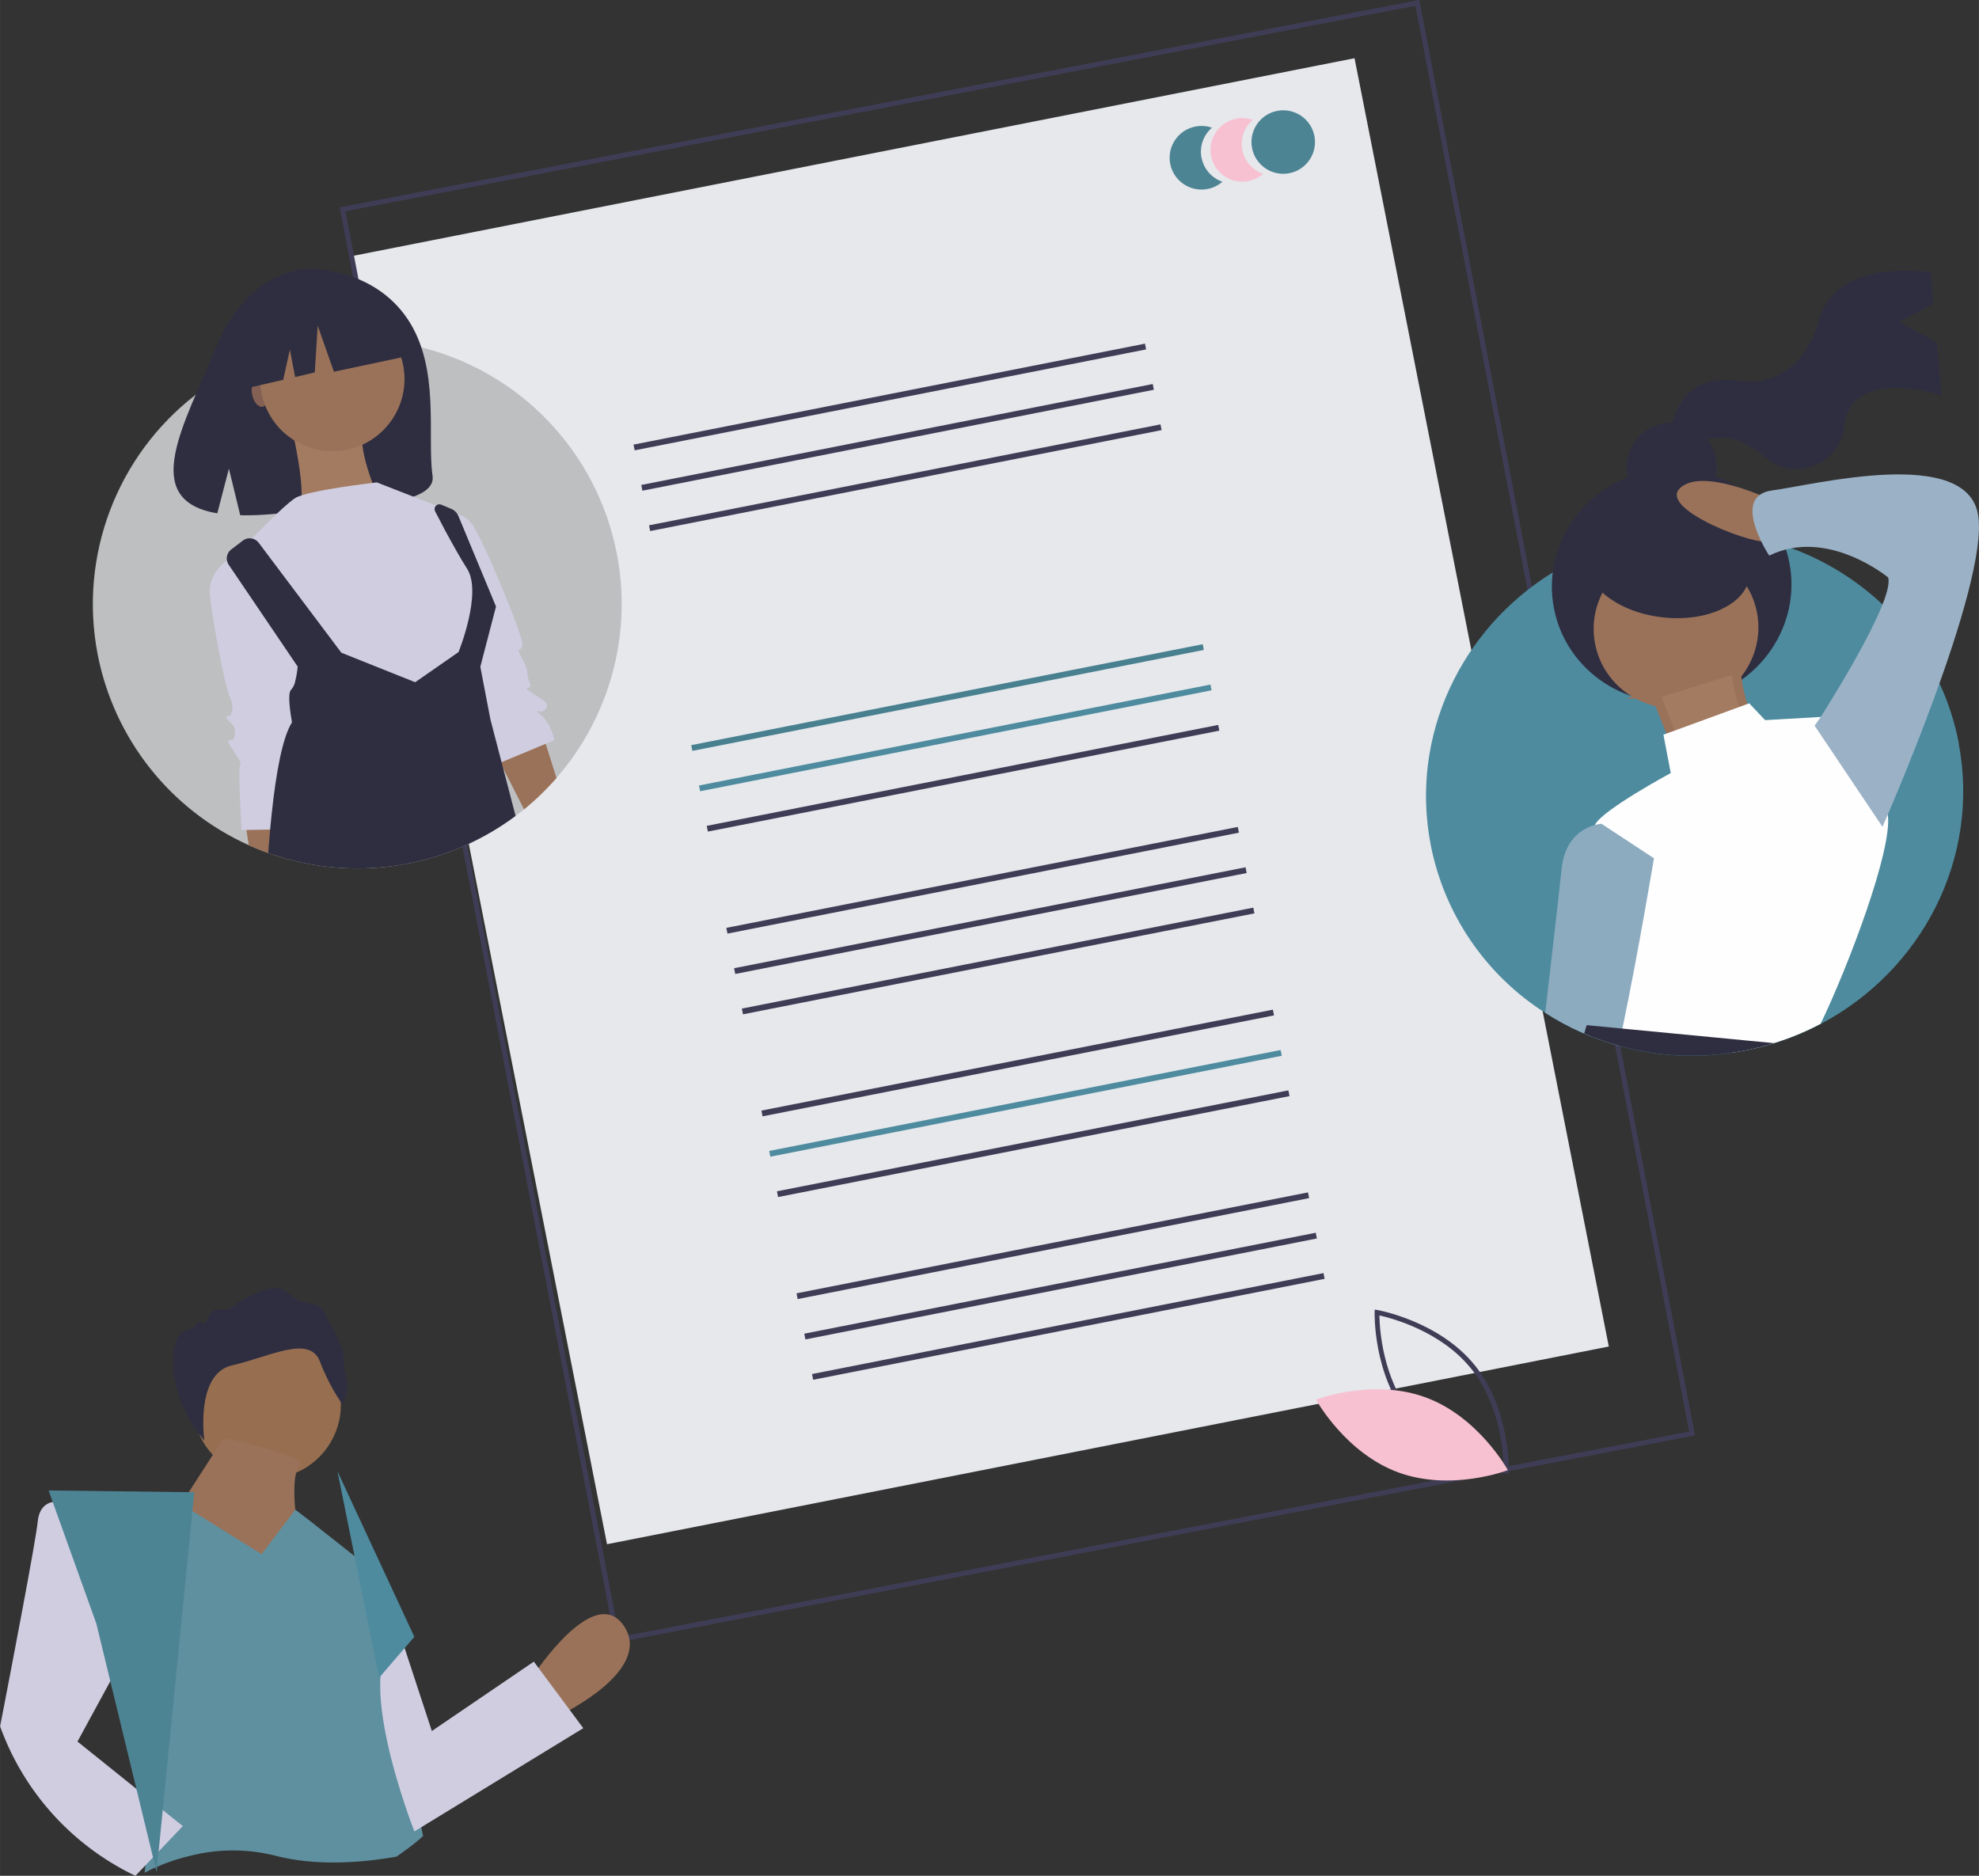 <?xml version="1.0" encoding="UTF-8"?>
<!DOCTYPE svg PUBLIC "-//W3C//DTD SVG 1.1//EN" "http://www.w3.org/Graphics/SVG/1.1/DTD/svg11.dtd">
<!-- Creator: CorelDRAW 2019 (64-Bit) -->
<svg xmlns="http://www.w3.org/2000/svg" xml:space="preserve" width="16.604mm" height="15.739mm" version="1.1" style="shape-rendering:geometricPrecision; text-rendering:geometricPrecision; image-rendering:optimizeQuality; fill-rule:evenodd; clip-rule:evenodd"
viewBox="0 0 223.32 211.69"
 xmlns:xlink="http://www.w3.org/1999/xlink"
 xmlns:xodm="http://www.corel.com/coreldraw/odm/2003">
 <rect x="0" y="0" width="223.32" height="211.69" fill="#333333" stroke="none"/>
 <defs>
  <style type="text/css">
   <![CDATA[
    .str1 {stroke:#4D8494;stroke-width:2.69;stroke-miterlimit:22.926}
    .str2 {stroke:#4E8B9F;stroke-width:2.69;stroke-miterlimit:22.926}
    .str0 {stroke:#9A7259;stroke-width:1.02;stroke-miterlimit:22.926}
    .fil17 {fill:#4D8494}
    .fil18 {fill:#4E8B9F}
    .fil12 {fill:#FEFEFE;fill-rule:nonzero}
    .fil6 {fill:#BDBFC1;fill-rule:nonzero}
    .fil5 {fill:#F8C1D1;fill-rule:nonzero}
    .fil7 {fill:#2F2E41;fill-rule:nonzero}
    .fil1 {fill:#3F3D56;fill-rule:nonzero}
    .fil2 {fill:#488090;fill-rule:nonzero}
    .fil4 {fill:#4D8494;fill-rule:nonzero}
    .fil3 {fill:#4E8B9F;fill-rule:nonzero}
    .fil16 {fill:#5F909F;fill-rule:nonzero}
    .fil11 {fill:#836053;fill-rule:nonzero}
    .fil13 {fill:#8CABBF;fill-rule:nonzero}
    .fil15 {fill:#976F50;fill-rule:nonzero}
    .fil8 {fill:#9A7259;fill-rule:nonzero}
    .fil14 {fill:#9BB2C6;fill-rule:nonzero}
    .fil9 {fill:#A37B61;fill-rule:nonzero}
    .fil10 {fill:#D0CDE1;fill-rule:nonzero}
    .fil0 {fill:#E6E8EC;fill-rule:nonzero}
   ]]>
  </style>
 </defs>
 <g id="Layer_x0020_1">
  <g id="_1799985112656">
   <rect class="fil0" transform="matrix(0.076 -0.015 0.015 0.076 39.803 28.883)" width="1487.5" height="1912.98"/>
   <rect class="fil1" transform="matrix(0.076 -0.015 0.015 0.076 71.489 50.174)" width="759.42" height="8.53"/>
   <rect class="fil1" transform="matrix(0.076 -0.015 0.015 0.076 72.363 54.728)" width="759.42" height="8.53"/>
   <rect class="fil1" transform="matrix(0.076 -0.015 0.015 0.076 73.238 59.283)" width="759.42" height="8.53"/>
   <rect class="fil2" transform="matrix(0.076 -0.015 0.015 0.076 78.002 84.091)" width="759.42" height="8.53"/>
   <rect class="fil3" transform="matrix(0.076 -0.015 0.015 0.076 78.877 88.645)" width="759.42" height="8.53"/>
   <rect class="fil1" transform="matrix(0.076 -0.015 0.015 0.076 79.752 93.199)" width="759.42" height="8.53"/>
   <rect class="fil1" transform="matrix(0.076 -0.015 0.015 0.076 81.963 104.712)" width="759.42" height="8.53"/>
   <rect class="fil1" transform="matrix(0.076 -0.015 0.015 0.076 82.838 109.266)" width="759.42" height="8.53"/>
   <rect class="fil1" transform="matrix(0.076 -0.015 0.015 0.076 83.712 113.82)" width="759.42" height="8.53"/>
   <rect class="fil1" transform="matrix(0.076 -0.015 0.015 0.076 85.923 125.333)" width="759.42" height="8.53"/>
   <rect class="fil3" transform="matrix(0.076 -0.015 0.015 0.076 86.798 129.888)" width="759.42" height="8.53"/>
   <rect class="fil1" transform="matrix(0.076 -0.015 0.015 0.076 87.673 134.442)" width="759.42" height="8.53"/>
   <rect class="fil1" transform="matrix(0.076 -0.015 0.015 0.076 89.884 145.955)" width="759.42" height="8.53"/>
   <rect class="fil1" transform="matrix(0.076 -0.015 0.015 0.076 90.758 150.509)" width="759.42" height="8.53"/>
   <rect class="fil1" transform="matrix(0.076 -0.015 0.015 0.076 91.633 155.063)" width="759.42" height="8.53"/>
   <path class="fil1" d="M191.27 161.99l-121.83 23.4 -31.11 -161.99 121.83 -23.4 31.11 161.98zm-121.39 22.75l120.74 -23.19 -30.9 -160.9 -120.74 23.19 30.9 160.9z"/>
   <path class="fil4" d="M135.58 17.8c-0.24,-1.26 0.21,-2.55 1.18,-3.39 -0.6,-0.21 -1.24,-0.25 -1.86,-0.13 -1.95,0.37 -3.22,2.26 -2.85,4.2 0.38,1.95 2.26,3.22 4.21,2.85 0.62,-0.12 1.2,-0.4 1.68,-0.82 -1.21,-0.42 -2.11,-1.45 -2.35,-2.71l0 -0z"/>
   <path class="fil5" d="M140.19 16.92c-0.24,-1.26 0.21,-2.55 1.18,-3.39 -0.6,-0.21 -1.24,-0.26 -1.86,-0.14 -1.95,0.37 -3.22,2.26 -2.85,4.2 0.37,1.95 2.26,3.22 4.2,2.85 0.62,-0.12 1.2,-0.4 1.68,-0.82 -1.21,-0.42 -2.11,-1.45 -2.35,-2.71l0 0z"/>
   <circle class="fil4" transform="matrix(0.076 -0.015 0.015 0.076 144.807 16.031)" r="46.26"/>
   <path class="fil1" d="M170.24 166.32l-0.31 -0.05c-0.07,-0.01 -6.91,-1.23 -10.95,-6.19 -4.05,-4.96 -3.86,-11.9 -3.86,-11.97l0.01 -0.32 0.31 0.05c0.07,0.01 6.91,1.23 10.95,6.19 4.05,4.96 3.87,11.9 3.86,11.97l-0.01 0.32zm-10.84 -6.59c3.42,4.19 8.91,5.62 10.29,5.93 -0.02,-1.41 -0.32,-7.09 -3.74,-11.28 -3.42,-4.19 -8.91,-5.62 -10.29,-5.93 0.02,1.41 0.32,7.09 3.74,11.28z"/>
   <path class="fil5" d="M160.88 157.7c5.98,2.2 9.28,8.21 9.28,8.21 0,0 -6.4,2.45 -12.38,0.25 -5.98,-2.2 -9.28,-8.21 -9.28,-8.21 0,0 6.4,-2.45 12.38,-0.25z"/>
   <path class="fil6" d="M69.62 62.54c2.07,10.79 -1.96,21.85 -10.48,28.79 -0.31,0.26 -0.63,0.51 -0.96,0.75 -3.61,2.69 -7.8,4.54 -12.23,5.39 -4.47,0.86 -9.08,0.68 -13.46,-0.51 -0.76,-0.2 -1.5,-0.44 -2.23,-0.7 -0.74,-0.26 -1.47,-0.56 -2.19,-0.88 -8.86,-3.99 -15.22,-12.04 -17.06,-21.58 -2.12,-11.05 2.16,-22.36 11.06,-29.24 1.61,-1.25 3.35,-2.33 5.18,-3.22 0.81,-0.4 1.64,-0.75 2.49,-1.08 1.6,-0.61 3.25,-1.07 4.93,-1.39 0.01,-0 0.02,-0 0.02,-0.01 0.35,-0.07 0.69,-0.13 1.04,-0.18 0.25,-0.04 0.51,-0.08 0.76,-0.11 2.66,-0.35 5.37,-0.33 8.03,0.04 0.23,0.03 0.46,0.07 0.68,0.1 0.79,0.13 1.57,0.29 2.34,0.49 11.26,2.81 19.88,11.91 22.07,23.32 0,0 0,0.01 0,0.01l0 0z"/>
   <path class="fil7" d="M46 36.01c-3.87,-5.78 -10.89,-5.66 -10.89,-5.66 0,0 -6.87,-0.49 -10.73,8.86 -3.6,8.72 -8.77,17.23 0.14,18.72l1.31 -5.04 1.28 5.26c1.25,0.02 2.52,-0.03 3.77,-0.15 9.41,-0.83 18.4,-0.95 17.93,-4.31 -0.64,-4.47 0.91,-12.12 -2.81,-17.68z"/>
   <path class="fil8" d="M32.15 91.83l0.12 1.78 0.22 3.36c-0.75,-0.2 -1.5,-0.44 -2.23,-0.7 -0.74,-0.26 -1.47,-0.56 -2.19,-0.88l-0.26 -1.7 -0.29 -1.89 3.13 0.03 1.5 0.01z"/>
   <path class="fil8" d="M62.81 87.79c-1.12,1.28 -2.35,2.47 -3.67,3.55l-2.37 -4.65 -0.31 -0.61 -0.78 -1.53 0.49 -0.17 4.98 -1.8 0.43 1.37 1.22 3.86z"/>
   <path class="fil9" d="M32.61 46.95c0,0 2.53,9.98 0.86,10.91 -1.67,0.94 9.2,-1.77 9.2,-1.77 0,0 -2.68,-5.95 -1.54,-8.01 1.14,-2.07 -8.53,-1.13 -8.53,-1.13z"/>
   <path class="fil10" d="M42.51 54.44c0,0 -7.83,0.89 -9.2,1.77 -1.37,0.88 -4.96,4.65 -4.96,4.65l5.67 18.3 17.61 0.31 1.93 -4.37 1.59 -6.15 -2.56 -6.9 -1.09 -4.1 -8.98 -3.51z"/>
   <path class="fil10" d="M27.09 62.32c0,0 -3.69,1.63 -3.41,4.66 0.27,3.02 1.7,10.45 2.22,11.58 0.52,1.13 0.34,1.78 0.1,2.13 -0.24,0.36 -0.95,-0.13 -0.18,0.65 0.76,0.78 0.76,0.78 0.64,1.72 -0.13,0.95 -1.24,-0.07 -0.37,1.3 0.88,1.37 1.23,1.61 0.99,1.96 -0.24,0.35 0.18,7.35 0.18,7.35l5.22 -0.08 1.68 -18.48 -7.08 -12.8z"/>
   <path class="fil10" d="M50.25 57.88c1.16,-0.16 2.31,0.33 3.01,1.27 1.23,1.61 5.83,12.73 5.7,13.68 -0.13,0.95 -0.95,-0.13 -0.01,1.54 0.93,1.67 0.29,1.48 0.81,2.61 0.52,1.13 -1.19,0.23 0.23,1.19 1.41,0.96 2.07,1.14 1.59,1.85 -0.48,0.71 -1.6,-0.31 -0.48,0.71 1.12,1.02 1.46,2.8 1.46,2.8l-6.84 2.85 -5.27 -16.23 -0.2 -12.27z"/>
   <path class="fil7" d="M56.77 86.68l1.41 5.4c-3.61,2.69 -7.8,4.54 -12.23,5.39 -4.47,0.86 -9.08,0.68 -13.46,-0.51 -0.76,-0.2 -1.5,-0.44 -2.23,-0.7 0.07,-0.88 0.14,-1.76 0.22,-2.63 0.06,-0.62 0.12,-1.22 0.18,-1.82 0.49,-4.62 1.22,-8.6 2.29,-10.3 0,0 -0.63,-3.26 -0.09,-3.68 0.24,-0.28 0.4,-0.62 0.46,-0.98 0.13,-0.53 0.22,-1.07 0.27,-1.62l-1.42 -2.1 -6.36 -9.39c-0.1,-0.14 -0.16,-0.3 -0.2,-0.47 -0.09,-0.47 0.09,-0.96 0.47,-1.25l1.32 -1.01c0.16,-0.12 0.34,-0.2 0.53,-0.24 0.48,-0.09 0.97,0.1 1.26,0.48l9.33 12.41 8.33 3.33 4.76 -3.31 0.13 -0.09c0,0 2.72,-6.68 0.96,-9.42 -0.75,-1.17 -1.63,-2.76 -2.41,-4.19 -0.45,-0.85 -0.86,-1.64 -1.19,-2.27 -0.02,-0.05 -0.04,-0.1 -0.05,-0.15 -0.06,-0.3 0.14,-0.58 0.43,-0.64 0.11,-0.02 0.22,-0.01 0.31,0.03l1.14 0.48c0.26,0.11 0.48,0.29 0.64,0.52 0.07,0.09 0.12,0.19 0.16,0.29l4.24 10.21 -1.77 6.8 1.14 5.94 0.82 3.15 0.43 1.65 0.17 0.67z"/>
   <ellipse class="fil11" transform="matrix(0.076 -0.015 0.015 0.076 29.337 44.348)" rx="11.68" ry="20.44"/>
   <path class="fil3" d="M221.02 83.85c2.5,13.01 -4.17,25.7 -15.57,31.71 -1.68,0.89 -3.45,1.62 -5.27,2.18 -1.1,0.35 -2.23,0.63 -3.37,0.85 0,0 -0.01,0 -0.01,0 -0.43,0.08 -0.85,0.15 -1.27,0.21l-0.01 0c-4.29,0.66 -8.68,0.39 -12.85,-0.78 -2.93,-0.81 -5.74,-2.07 -8.3,-3.72 -6.74,-4.29 -11.42,-11.17 -12.93,-19.01 -2.36,-12.3 3.47,-24.31 13.75,-30.67 1.23,-0.76 2.52,-1.44 3.84,-2.01 2.12,-0.93 4.35,-1.62 6.62,-2.06 2.93,-0.56 5.94,-0.7 8.92,-0.41 0.4,0.03 0.8,0.08 1.2,0.14 0,0 0.01,0 0.01,0 0.95,0.13 1.9,0.31 2.84,0.53 0.32,0.07 0.64,0.15 0.96,0.24 0.63,0.17 1.26,0.36 1.88,0.57 0.24,0.08 0.47,0.16 0.71,0.25 3.81,1.4 7.31,3.57 10.27,6.35 2.69,2.53 4.88,5.57 6.43,8.91 0.99,2.13 1.71,4.37 2.16,6.68 0,0.01 0,0.02 0.01,0.03l0 0z"/>
   <path class="fil7" d="M214.33 36.32l3.84 -2.02 -0.32 -3.57c0,0 -10.62,-1.74 -12.55,5.32 -0.68,2.49 -1.83,4.13 -3.03,5.21 -0.99,0.86 -2.2,1.44 -3.48,1.69 -0.88,0.17 -1.78,0.18 -2.65,0.03 -7.34,-1.13 -7.63,6.14 -7.63,6.14 0,0 0.78,0.88 5.07,0.31 2.13,-0.29 4.15,0.93 5.65,2.22 3.2,2.77 8.3,0.81 8.85,-3.35 0.01,-0.07 0.02,-0.13 0.03,-0.2 0.78,-6.86 11,-3.48 11,-3.48l-0.54 -5.97 -4.23 -2.33z"/>
   <ellipse class="fil7" transform="matrix(0.076 -0.015 0.015 0.076 188.647 52.626)" rx="65.51" ry="63.8"/>
   <ellipse class="fil7" transform="matrix(0.076 -0.015 0.015 0.076 188.641 66.079)" rx="174.69" ry="170.15"/>
   <ellipse class="fil8" transform="matrix(0.076 -0.015 0.015 0.076 189.133 70.889)" rx="120.1" ry="116.98"/>
   <path class="fil9 str0" d="M186.82 78.34l3.32 8.33 8.12 -2.68c0,0 -2.68,-6.49 -2.22,-8.54l-9.23 2.89z"/>
   <path class="fil8" d="M199.56 56.28c0,0 -7.6,-3.59 -10.01,-1.16 -2.41,2.43 9.05,6.67 10.06,5.92 1.01,-0.75 -0.05,-4.75 -0.05,-4.75z"/>
   <path class="fil12" d="M213 91.8c0,0.01 0,0.01 0.01,0.02 0.01,0.04 0.01,0.08 0.02,0.11l0 0c0.57,3.9 -4.46,17.12 -7.58,23.61 -1.68,0.89 -3.45,1.62 -5.27,2.18 -1.1,0.35 -2.23,0.63 -3.37,0.85 0,0 -0.01,0 -0.01,0 -0.43,0.08 -0.85,0.15 -1.27,0.21l-0.01 0c-4.11,-0.47 -9.03,-1.19 -12.63,-1.81 -1.7,-0.3 -3.11,-0.56 -4,-0.78 -0.33,-0.07 -0.65,-0.16 -0.96,-0.29 -1.6,-0.82 1.3,-2.21 2.64,-2.75 1.34,-0.54 -1.18,-3.14 -1.18,-3.14 -5.98,-4.18 -0.71,-9.67 -0.71,-9.67 0,0 1.51,-5.62 1.25,-6.97 -0.01,-0.1 0.01,-0.2 0.06,-0.29 0.77,-1.64 8.55,-5.84 8.55,-5.84l-0.83 -4.33 0.83 -0.3 8.18 -2.99 0.67 -0.25 1.8 1.9 6.26 -0.36c0,0 6.62,6.02 7.55,10.88z"/>
   <path class="fil13" d="M186.64 96.87c0,0 -1.76,10.58 -3.56,19.22 -0.06,0.3 -0.13,0.6 -0.19,0.9 -0.08,0.35 -0.15,0.69 -0.22,1.03 -2.93,-0.82 -5.74,-2.07 -8.3,-3.72 0.59,-5.04 1.52,-13.05 1.85,-16.27 0.37,-3.55 2.59,-4.61 3.77,-4.93 0.11,-0.03 0.22,-0.06 0.33,-0.08 0.13,-0.03 0.26,-0.04 0.39,-0.06l5.93 3.9z"/>
   <path class="fil14" d="M204.77 81.9l0.68 -0.97c0,0 8.42,-13.11 7.62,-15.76 0,0 -6.85,-5.69 -13.42,-2.47 0,0 -4.45,-6.71 0.31,-7.35 4.77,-0.63 22.04,-5.07 23.27,2.82 1.23,7.89 -10.8,35.14 -10.8,35.14l-7.66 -11.42z"/>
   <path class="fil7" d="M200.18 117.73c-1.11,0.34 -2.24,0.63 -3.37,0.85 0,0 -0.01,0 -0.01,0 -0.43,0.08 -0.85,0.15 -1.27,0.21l-0.01 0c-4.29,0.66 -8.68,0.39 -12.85,-0.78 -1.33,-0.36 -2.64,-0.83 -3.9,-1.38l0.13 -0.44 0 -0 0.15 -0.5 4.04 0.39 17.1 1.64z"/>
   <ellipse class="fil7" transform="matrix(0.009 -0.077 0.077 0.009 188.225 63.917)" rx="74.63" ry="119.79"/>
   <path class="fil8" d="M60.23 189.01c0,0 6.86,-10.49 10.18,-5.51 3.32,4.98 -6.97,9.92 -6.97,9.92l-3.21 -4.41z"/>
   <circle class="fil15" transform="matrix(0.076 -0.015 0.015 0.076 30.132 158.54)" r="107.52"/>
   <path class="fil8" d="M25.23 162.3l-4.79 7.43 0.15 10.03 15.61 -0.34 -2.84 -8.62c0,0 -0.54,-4.33 0.44,-5.41 0.98,-1.07 -8.58,-3.09 -8.58,-3.09z"/>
   <path class="fil16" d="M16.31 211.35c0.47,-0.26 0.95,-0.49 1.44,-0.7 1.24,-0.53 2.53,-0.95 3.83,-1.25 0.33,-0.08 0.67,-0.16 1.01,-0.22 2.79,-0.54 5.67,-0.46 8.43,0.23 4.54,1.2 9.58,0.79 12.99,0.24 0.25,-0.04 0.49,-0.08 0.72,-0.12 0.3,-0.2 0.59,-0.41 0.88,-0.62 0.74,-0.53 1.45,-1.1 2.13,-1.7l-0.2 -1 -3.99 -19.83 0 -0 -1.91 -9.48 -6.62 -5.23 -1.69 -1.3 -0.55 0.72 -3.26 4.3 -6.76 -4.21 -2.31 -1.44 -3.33 33.53 -0.43 4.33 -0.25 2.55 -0.04 0.39 0 0 -0.08 0.82z"/>
   <path class="fil10" d="M45.17 184.5l3.56 10.85 11.51 -7.83 5.58 7.51 -19.06 11.65c0,0 -7.49,-18.97 -1.6,-22.17z"/>
   <path class="fil7" d="M38.61 158.47c0,0 0.88,-1.42 0.48,-2.9 -0.07,-0.24 -0.13,-0.49 -0.17,-0.74 -0.12,-0.61 -0.17,-1.23 -0.15,-1.86 0.01,-0.62 -0.82,-2.4 -1.61,-3.73 -0.79,-1.33 -0.45,-1.91 -2.81,-2.27 -2.36,-0.36 -1.5,-3.45 -7.59,0.06 -0.27,0.4 -0.69,0.68 -1.17,0.77 -0.23,0.04 -0.47,0.04 -0.7,-0 -1.29,-0.21 -1.7,1.58 -1.7,1.58 0,0 -0.87,-0.47 -1.17,0.25 -0.3,0.72 -2.62,-0.35 -2.47,4.46 0.15,4.81 3.51,8.47 3.51,8.47 0,0 -1.07,-7.53 3.14,-8.48 4.21,-0.95 8.7,-3.48 9.89,-0.45 0.65,1.7 1.49,3.32 2.52,4.82l0 -0z"/>
   <path class="fil10" d="M-0 194.8c2.45,6.82 7.3,12.52 13.63,16.04 0.17,0.1 0.35,0.19 0.53,0.29 0.37,0.2 0.74,0.38 1.12,0.56l1.11 -1.16 0 -0 0.51 -0.54 2.02 -2.12 0.16 -0.17 1.55 -1.62 -0.63 -0.5 -2.88 -2.31 -6.77 -5.44 -1.61 -1.29 2.46 -4.52 0 -0 2.57 -4.72 -6.36 -17.71c-0.48,-0.14 -0.98,-0.17 -1.47,-0.08 -0.12,0.02 -0.23,0.05 -0.35,0.09l-0 0c-0.62,0.24 -1.2,0.81 -1.33,2.07 -0.23,2.29 -2.95,16.43 -4.25,23.15z"/>
   <circle class="fil8" transform="matrix(0.076 -0.015 0.015 0.076 37.501 42.78)" r="105.12"/>
   <polygon class="fil7" points="44.05,34.01 36.57,31.76 27.45,35.02 27.16,43.97 31.96,42.86 32.71,39.45 33.3,42.55 35.52,42.03 35.85,36.76 37.68,41.95 45.59,40.27 "/>
   <polygon class="fil17 str1" points="7.4,169.57 20.44,169.73 17.11,203.26 12.16,182.84 "/>
   <polygon class="fil18 str2" points="41.64,176.9 45.17,184.5 43.55,186.38 "/>
  </g>
 </g>
</svg>
